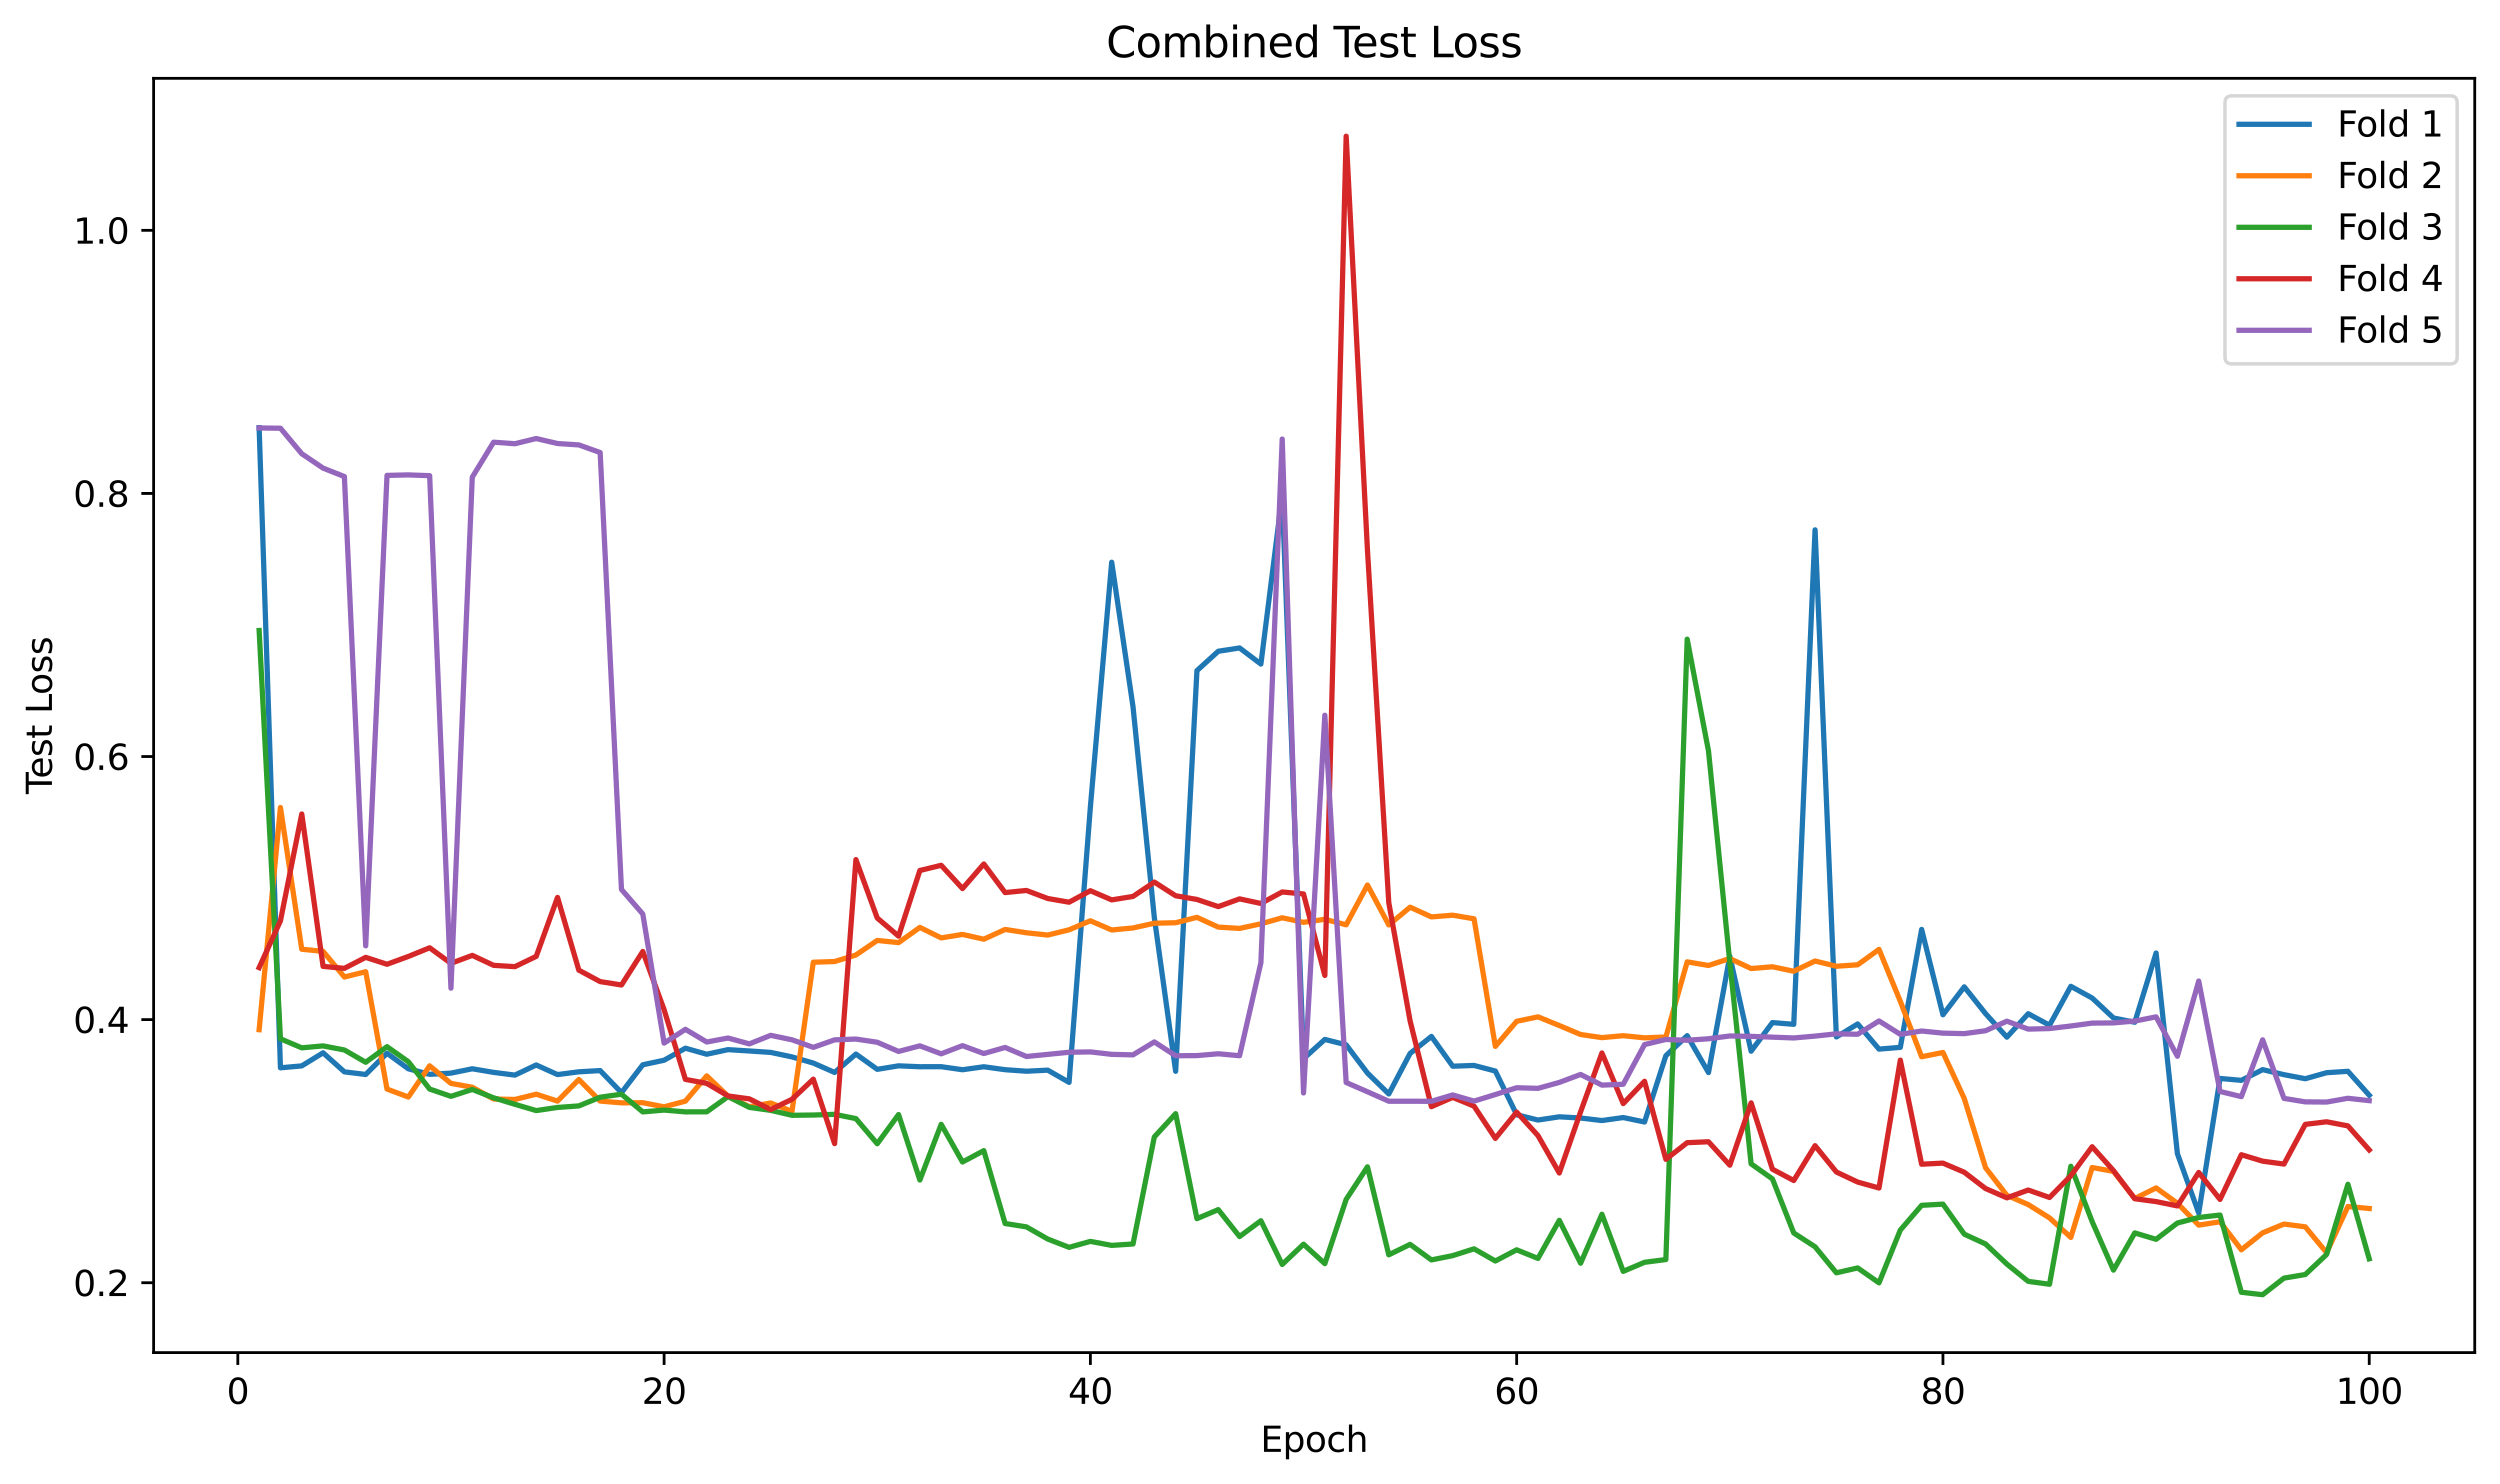 <?xml version="1.0" encoding="utf-8" standalone="no"?>
<!DOCTYPE svg PUBLIC "-//W3C//DTD SVG 1.1//EN"
  "http://www.w3.org/Graphics/SVG/1.1/DTD/svg11.dtd">
<svg xmlns:xlink="http://www.w3.org/1999/xlink" width="712.461pt" height="423.034pt" viewBox="0 0 712.461 423.034" xmlns="http://www.w3.org/2000/svg" version="1.1">
 <defs>
  <style type="text/css">*{stroke-linejoin: round; stroke-linecap: butt}</style>
 </defs>
 <g id="figure_1">
  <g id="patch_1">
   <path d="M 0 423.034 
L 712.461 423.034 
L 712.461 0 
L 0 0 
z
" style="fill: #ffffff"/>
  </g>
  <g id="axes_1">
   <g id="patch_2">
    <path d="M 43.781 385.478 
L 705.261 385.478 
L 705.261 22.318 
L 43.781 22.318 
z
" style="fill: #ffffff"/>
   </g>
   <g id="matplotlib.axis_1">
    <g id="xtick_1">
     <g id="line2d_1">
      <defs>
       <path id="m39495b282a" d="M 0 0 
L 0 3.5 
" style="stroke: #000000; stroke-width: 0.8"/>
      </defs>
      <g>
       <use xlink:href="#m39495b282a" x="67.774" y="385.478" style="stroke: #000000; stroke-width: 0.8"/>
      </g>
     </g>
     <g id="text_1">
      <!-- 0 -->
      <g transform="translate(64.593 400.077) scale(0.1 -0.1)">
       <defs>
        <path id="DejaVuSans-30" d="M 2034 4250 
Q 1547 4250 1301 3770 
Q 1056 3291 1056 2328 
Q 1056 1369 1301 889 
Q 1547 409 2034 409 
Q 2525 409 2770 889 
Q 3016 1369 3016 2328 
Q 3016 3291 2770 3770 
Q 2525 4250 2034 4250 
z
M 2034 4750 
Q 2819 4750 3233 4129 
Q 3647 3509 3647 2328 
Q 3647 1150 3233 529 
Q 2819 -91 2034 -91 
Q 1250 -91 836 529 
Q 422 1150 422 2328 
Q 422 3509 836 4129 
Q 1250 4750 2034 4750 
z
" transform="scale(0.016)"/>
       </defs>
       <use xlink:href="#DejaVuSans-30"/>
      </g>
     </g>
    </g>
    <g id="xtick_2">
     <g id="line2d_2">
      <g>
       <use xlink:href="#m39495b282a" x="189.258" y="385.478" style="stroke: #000000; stroke-width: 0.8"/>
      </g>
     </g>
     <g id="text_2">
      <!-- 20 -->
      <g transform="translate(182.896 400.077) scale(0.1 -0.1)">
       <defs>
        <path id="DejaVuSans-32" d="M 1228 531 
L 3431 531 
L 3431 0 
L 469 0 
L 469 531 
Q 828 903 1448 1529 
Q 2069 2156 2228 2338 
Q 2531 2678 2651 2914 
Q 2772 3150 2772 3378 
Q 2772 3750 2511 3984 
Q 2250 4219 1831 4219 
Q 1534 4219 1204 4116 
Q 875 4013 500 3803 
L 500 4441 
Q 881 4594 1212 4672 
Q 1544 4750 1819 4750 
Q 2544 4750 2975 4387 
Q 3406 4025 3406 3419 
Q 3406 3131 3298 2873 
Q 3191 2616 2906 2266 
Q 2828 2175 2409 1742 
Q 1991 1309 1228 531 
z
" transform="scale(0.016)"/>
       </defs>
       <use xlink:href="#DejaVuSans-32"/>
       <use xlink:href="#DejaVuSans-30" transform="translate(63.623 0)"/>
      </g>
     </g>
    </g>
    <g id="xtick_3">
     <g id="line2d_3">
      <g>
       <use xlink:href="#m39495b282a" x="310.742" y="385.478" style="stroke: #000000; stroke-width: 0.8"/>
      </g>
     </g>
     <g id="text_3">
      <!-- 40 -->
      <g transform="translate(304.38 400.077) scale(0.1 -0.1)">
       <defs>
        <path id="DejaVuSans-34" d="M 2419 4116 
L 825 1625 
L 2419 1625 
L 2419 4116 
z
M 2253 4666 
L 3047 4666 
L 3047 1625 
L 3713 1625 
L 3713 1100 
L 3047 1100 
L 3047 0 
L 2419 0 
L 2419 1100 
L 313 1100 
L 313 1709 
L 2253 4666 
z
" transform="scale(0.016)"/>
       </defs>
       <use xlink:href="#DejaVuSans-34"/>
       <use xlink:href="#DejaVuSans-30" transform="translate(63.623 0)"/>
      </g>
     </g>
    </g>
    <g id="xtick_4">
     <g id="line2d_4">
      <g>
       <use xlink:href="#m39495b282a" x="432.226" y="385.478" style="stroke: #000000; stroke-width: 0.8"/>
      </g>
     </g>
     <g id="text_4">
      <!-- 60 -->
      <g transform="translate(425.864 400.077) scale(0.1 -0.1)">
       <defs>
        <path id="DejaVuSans-36" d="M 2113 2584 
Q 1688 2584 1439 2293 
Q 1191 2003 1191 1497 
Q 1191 994 1439 701 
Q 1688 409 2113 409 
Q 2538 409 2786 701 
Q 3034 994 3034 1497 
Q 3034 2003 2786 2293 
Q 2538 2584 2113 2584 
z
M 3366 4563 
L 3366 3988 
Q 3128 4100 2886 4159 
Q 2644 4219 2406 4219 
Q 1781 4219 1451 3797 
Q 1122 3375 1075 2522 
Q 1259 2794 1537 2939 
Q 1816 3084 2150 3084 
Q 2853 3084 3261 2657 
Q 3669 2231 3669 1497 
Q 3669 778 3244 343 
Q 2819 -91 2113 -91 
Q 1303 -91 875 529 
Q 447 1150 447 2328 
Q 447 3434 972 4092 
Q 1497 4750 2381 4750 
Q 2619 4750 2861 4703 
Q 3103 4656 3366 4563 
z
" transform="scale(0.016)"/>
       </defs>
       <use xlink:href="#DejaVuSans-36"/>
       <use xlink:href="#DejaVuSans-30" transform="translate(63.623 0)"/>
      </g>
     </g>
    </g>
    <g id="xtick_5">
     <g id="line2d_5">
      <g>
       <use xlink:href="#m39495b282a" x="553.71" y="385.478" style="stroke: #000000; stroke-width: 0.8"/>
      </g>
     </g>
     <g id="text_5">
      <!-- 80 -->
      <g transform="translate(547.348 400.077) scale(0.1 -0.1)">
       <defs>
        <path id="DejaVuSans-38" d="M 2034 2216 
Q 1584 2216 1326 1975 
Q 1069 1734 1069 1313 
Q 1069 891 1326 650 
Q 1584 409 2034 409 
Q 2484 409 2743 651 
Q 3003 894 3003 1313 
Q 3003 1734 2745 1975 
Q 2488 2216 2034 2216 
z
M 1403 2484 
Q 997 2584 770 2862 
Q 544 3141 544 3541 
Q 544 4100 942 4425 
Q 1341 4750 2034 4750 
Q 2731 4750 3128 4425 
Q 3525 4100 3525 3541 
Q 3525 3141 3298 2862 
Q 3072 2584 2669 2484 
Q 3125 2378 3379 2068 
Q 3634 1759 3634 1313 
Q 3634 634 3220 271 
Q 2806 -91 2034 -91 
Q 1263 -91 848 271 
Q 434 634 434 1313 
Q 434 1759 690 2068 
Q 947 2378 1403 2484 
z
M 1172 3481 
Q 1172 3119 1398 2916 
Q 1625 2713 2034 2713 
Q 2441 2713 2670 2916 
Q 2900 3119 2900 3481 
Q 2900 3844 2670 4047 
Q 2441 4250 2034 4250 
Q 1625 4250 1398 4047 
Q 1172 3844 1172 3481 
z
" transform="scale(0.016)"/>
       </defs>
       <use xlink:href="#DejaVuSans-38"/>
       <use xlink:href="#DejaVuSans-30" transform="translate(63.623 0)"/>
      </g>
     </g>
    </g>
    <g id="xtick_6">
     <g id="line2d_6">
      <g>
       <use xlink:href="#m39495b282a" x="675.194" y="385.478" style="stroke: #000000; stroke-width: 0.8"/>
      </g>
     </g>
     <g id="text_6">
      <!-- 100 -->
      <g transform="translate(665.65 400.077) scale(0.1 -0.1)">
       <defs>
        <path id="DejaVuSans-31" d="M 794 531 
L 1825 531 
L 1825 4091 
L 703 3866 
L 703 4441 
L 1819 4666 
L 2450 4666 
L 2450 531 
L 3481 531 
L 3481 0 
L 794 0 
L 794 531 
z
" transform="scale(0.016)"/>
       </defs>
       <use xlink:href="#DejaVuSans-31"/>
       <use xlink:href="#DejaVuSans-30" transform="translate(63.623 0)"/>
       <use xlink:href="#DejaVuSans-30" transform="translate(127.246 0)"/>
      </g>
     </g>
    </g>
    <g id="text_7">
     <!-- Epoch -->
     <g transform="translate(359.21 413.755) scale(0.1 -0.1)">
      <defs>
       <path id="DejaVuSans-45" d="M 628 4666 
L 3578 4666 
L 3578 4134 
L 1259 4134 
L 1259 2753 
L 3481 2753 
L 3481 2222 
L 1259 2222 
L 1259 531 
L 3634 531 
L 3634 0 
L 628 0 
L 628 4666 
z
" transform="scale(0.016)"/>
       <path id="DejaVuSans-70" d="M 1159 525 
L 1159 -1331 
L 581 -1331 
L 581 3500 
L 1159 3500 
L 1159 2969 
Q 1341 3281 1617 3432 
Q 1894 3584 2278 3584 
Q 2916 3584 3314 3078 
Q 3713 2572 3713 1747 
Q 3713 922 3314 415 
Q 2916 -91 2278 -91 
Q 1894 -91 1617 61 
Q 1341 213 1159 525 
z
M 3116 1747 
Q 3116 2381 2855 2742 
Q 2594 3103 2138 3103 
Q 1681 3103 1420 2742 
Q 1159 2381 1159 1747 
Q 1159 1113 1420 752 
Q 1681 391 2138 391 
Q 2594 391 2855 752 
Q 3116 1113 3116 1747 
z
" transform="scale(0.016)"/>
       <path id="DejaVuSans-6f" d="M 1959 3097 
Q 1497 3097 1228 2736 
Q 959 2375 959 1747 
Q 959 1119 1226 758 
Q 1494 397 1959 397 
Q 2419 397 2687 759 
Q 2956 1122 2956 1747 
Q 2956 2369 2687 2733 
Q 2419 3097 1959 3097 
z
M 1959 3584 
Q 2709 3584 3137 3096 
Q 3566 2609 3566 1747 
Q 3566 888 3137 398 
Q 2709 -91 1959 -91 
Q 1206 -91 779 398 
Q 353 888 353 1747 
Q 353 2609 779 3096 
Q 1206 3584 1959 3584 
z
" transform="scale(0.016)"/>
       <path id="DejaVuSans-63" d="M 3122 3366 
L 3122 2828 
Q 2878 2963 2633 3030 
Q 2388 3097 2138 3097 
Q 1578 3097 1268 2742 
Q 959 2388 959 1747 
Q 959 1106 1268 751 
Q 1578 397 2138 397 
Q 2388 397 2633 464 
Q 2878 531 3122 666 
L 3122 134 
Q 2881 22 2623 -34 
Q 2366 -91 2075 -91 
Q 1284 -91 818 406 
Q 353 903 353 1747 
Q 353 2603 823 3093 
Q 1294 3584 2113 3584 
Q 2378 3584 2631 3529 
Q 2884 3475 3122 3366 
z
" transform="scale(0.016)"/>
       <path id="DejaVuSans-68" d="M 3513 2113 
L 3513 0 
L 2938 0 
L 2938 2094 
Q 2938 2591 2744 2837 
Q 2550 3084 2163 3084 
Q 1697 3084 1428 2787 
Q 1159 2491 1159 1978 
L 1159 0 
L 581 0 
L 581 4863 
L 1159 4863 
L 1159 2956 
Q 1366 3272 1645 3428 
Q 1925 3584 2291 3584 
Q 2894 3584 3203 3211 
Q 3513 2838 3513 2113 
z
" transform="scale(0.016)"/>
      </defs>
      <use xlink:href="#DejaVuSans-45"/>
      <use xlink:href="#DejaVuSans-70" transform="translate(63.184 0)"/>
      <use xlink:href="#DejaVuSans-6f" transform="translate(126.66 0)"/>
      <use xlink:href="#DejaVuSans-63" transform="translate(187.842 0)"/>
      <use xlink:href="#DejaVuSans-68" transform="translate(242.822 0)"/>
     </g>
    </g>
   </g>
   <g id="matplotlib.axis_2">
    <g id="ytick_1">
     <g id="line2d_7">
      <defs>
       <path id="m6216c3659d" d="M 0 0 
L -3.5 0 
" style="stroke: #000000; stroke-width: 0.8"/>
      </defs>
      <g>
       <use xlink:href="#m6216c3659d" x="43.781" y="365.552" style="stroke: #000000; stroke-width: 0.8"/>
      </g>
     </g>
     <g id="text_8">
      <!-- 0.2 -->
      <g transform="translate(20.878 369.352) scale(0.1 -0.1)">
       <defs>
        <path id="DejaVuSans-2e" d="M 684 794 
L 1344 794 
L 1344 0 
L 684 0 
L 684 794 
z
" transform="scale(0.016)"/>
       </defs>
       <use xlink:href="#DejaVuSans-30"/>
       <use xlink:href="#DejaVuSans-2e" transform="translate(63.623 0)"/>
       <use xlink:href="#DejaVuSans-32" transform="translate(95.41 0)"/>
      </g>
     </g>
    </g>
    <g id="ytick_2">
     <g id="line2d_8">
      <g>
       <use xlink:href="#m6216c3659d" x="43.781" y="290.575" style="stroke: #000000; stroke-width: 0.8"/>
      </g>
     </g>
     <g id="text_9">
      <!-- 0.4 -->
      <g transform="translate(20.878 294.374) scale(0.1 -0.1)">
       <use xlink:href="#DejaVuSans-30"/>
       <use xlink:href="#DejaVuSans-2e" transform="translate(63.623 0)"/>
       <use xlink:href="#DejaVuSans-34" transform="translate(95.41 0)"/>
      </g>
     </g>
    </g>
    <g id="ytick_3">
     <g id="line2d_9">
      <g>
       <use xlink:href="#m6216c3659d" x="43.781" y="215.598" style="stroke: #000000; stroke-width: 0.8"/>
      </g>
     </g>
     <g id="text_10">
      <!-- 0.6 -->
      <g transform="translate(20.878 219.397) scale(0.1 -0.1)">
       <use xlink:href="#DejaVuSans-30"/>
       <use xlink:href="#DejaVuSans-2e" transform="translate(63.623 0)"/>
       <use xlink:href="#DejaVuSans-36" transform="translate(95.41 0)"/>
      </g>
     </g>
    </g>
    <g id="ytick_4">
     <g id="line2d_10">
      <g>
       <use xlink:href="#m6216c3659d" x="43.781" y="140.621" style="stroke: #000000; stroke-width: 0.8"/>
      </g>
     </g>
     <g id="text_11">
      <!-- 0.8 -->
      <g transform="translate(20.878 144.42) scale(0.1 -0.1)">
       <use xlink:href="#DejaVuSans-30"/>
       <use xlink:href="#DejaVuSans-2e" transform="translate(63.623 0)"/>
       <use xlink:href="#DejaVuSans-38" transform="translate(95.41 0)"/>
      </g>
     </g>
    </g>
    <g id="ytick_5">
     <g id="line2d_11">
      <g>
       <use xlink:href="#m6216c3659d" x="43.781" y="65.643" style="stroke: #000000; stroke-width: 0.8"/>
      </g>
     </g>
     <g id="text_12">
      <!-- 1.0 -->
      <g transform="translate(20.878 69.443) scale(0.1 -0.1)">
       <use xlink:href="#DejaVuSans-31"/>
       <use xlink:href="#DejaVuSans-2e" transform="translate(63.623 0)"/>
       <use xlink:href="#DejaVuSans-30" transform="translate(95.41 0)"/>
      </g>
     </g>
    </g>
    <g id="text_13">
     <!-- Test Loss -->
     <g transform="translate(14.798 226.3) rotate(-90) scale(0.1 -0.1)">
      <defs>
       <path id="DejaVuSans-54" d="M -19 4666 
L 3928 4666 
L 3928 4134 
L 2272 4134 
L 2272 0 
L 1638 0 
L 1638 4134 
L -19 4134 
L -19 4666 
z
" transform="scale(0.016)"/>
       <path id="DejaVuSans-65" d="M 3597 1894 
L 3597 1613 
L 953 1613 
Q 991 1019 1311 708 
Q 1631 397 2203 397 
Q 2534 397 2845 478 
Q 3156 559 3463 722 
L 3463 178 
Q 3153 47 2828 -22 
Q 2503 -91 2169 -91 
Q 1331 -91 842 396 
Q 353 884 353 1716 
Q 353 2575 817 3079 
Q 1281 3584 2069 3584 
Q 2775 3584 3186 3129 
Q 3597 2675 3597 1894 
z
M 3022 2063 
Q 3016 2534 2758 2815 
Q 2500 3097 2075 3097 
Q 1594 3097 1305 2825 
Q 1016 2553 972 2059 
L 3022 2063 
z
" transform="scale(0.016)"/>
       <path id="DejaVuSans-73" d="M 2834 3397 
L 2834 2853 
Q 2591 2978 2328 3040 
Q 2066 3103 1784 3103 
Q 1356 3103 1142 2972 
Q 928 2841 928 2578 
Q 928 2378 1081 2264 
Q 1234 2150 1697 2047 
L 1894 2003 
Q 2506 1872 2764 1633 
Q 3022 1394 3022 966 
Q 3022 478 2636 193 
Q 2250 -91 1575 -91 
Q 1294 -91 989 -36 
Q 684 19 347 128 
L 347 722 
Q 666 556 975 473 
Q 1284 391 1588 391 
Q 1994 391 2212 530 
Q 2431 669 2431 922 
Q 2431 1156 2273 1281 
Q 2116 1406 1581 1522 
L 1381 1569 
Q 847 1681 609 1914 
Q 372 2147 372 2553 
Q 372 3047 722 3315 
Q 1072 3584 1716 3584 
Q 2034 3584 2315 3537 
Q 2597 3491 2834 3397 
z
" transform="scale(0.016)"/>
       <path id="DejaVuSans-74" d="M 1172 4494 
L 1172 3500 
L 2356 3500 
L 2356 3053 
L 1172 3053 
L 1172 1153 
Q 1172 725 1289 603 
Q 1406 481 1766 481 
L 2356 481 
L 2356 0 
L 1766 0 
Q 1100 0 847 248 
Q 594 497 594 1153 
L 594 3053 
L 172 3053 
L 172 3500 
L 594 3500 
L 594 4494 
L 1172 4494 
z
" transform="scale(0.016)"/>
       <path id="DejaVuSans-20" transform="scale(0.016)"/>
       <path id="DejaVuSans-4c" d="M 628 4666 
L 1259 4666 
L 1259 531 
L 3531 531 
L 3531 0 
L 628 0 
L 628 4666 
z
" transform="scale(0.016)"/>
      </defs>
      <use xlink:href="#DejaVuSans-54"/>
      <use xlink:href="#DejaVuSans-65" transform="translate(44.084 0)"/>
      <use xlink:href="#DejaVuSans-73" transform="translate(105.607 0)"/>
      <use xlink:href="#DejaVuSans-74" transform="translate(157.707 0)"/>
      <use xlink:href="#DejaVuSans-20" transform="translate(196.916 0)"/>
      <use xlink:href="#DejaVuSans-4c" transform="translate(228.703 0)"/>
      <use xlink:href="#DejaVuSans-6f" transform="translate(282.666 0)"/>
      <use xlink:href="#DejaVuSans-73" transform="translate(343.848 0)"/>
      <use xlink:href="#DejaVuSans-73" transform="translate(395.947 0)"/>
     </g>
    </g>
   </g>
   <g id="line2d_12">
    <path d="M 73.849 121.881 
L 79.923 304.307 
L 85.997 303.762 
L 92.071 300.034 
L 98.145 305.461 
L 104.22 306.208 
L 110.294 300.155 
L 116.368 304.592 
L 122.442 306.166 
L 128.516 305.827 
L 134.59 304.586 
L 140.665 305.61 
L 146.739 306.389 
L 152.813 303.502 
L 158.887 306.239 
L 164.961 305.45 
L 171.036 305.1 
L 177.11 311.381 
L 183.184 303.446 
L 189.258 302.152 
L 195.332 298.72 
L 201.407 300.439 
L 207.481 299.132 
L 213.555 299.512 
L 219.629 299.921 
L 225.703 301.198 
L 231.778 302.953 
L 237.852 305.631 
L 243.926 300.389 
L 250 304.743 
L 256.074 303.748 
L 262.149 304.004 
L 268.223 303.992 
L 274.297 304.858 
L 280.371 304.011 
L 286.445 304.845 
L 292.52 305.282 
L 298.594 304.977 
L 304.668 308.455 
L 310.742 229.972 
L 316.816 160.227 
L 322.891 201.4 
L 328.965 261.5 
L 335.039 305.299 
L 341.113 191.114 
L 347.187 185.595 
L 353.262 184.655 
L 359.336 189.248 
L 365.41 141.002 
L 371.484 301.704 
L 377.558 296.222 
L 383.633 297.755 
L 389.707 305.805 
L 395.781 311.757 
L 401.855 300.207 
L 407.929 295.369 
L 414.004 303.854 
L 420.078 303.637 
L 426.152 305.231 
L 432.226 317.684 
L 438.3 319.192 
L 444.375 318.274 
L 450.449 318.616 
L 456.523 319.339 
L 462.597 318.486 
L 468.671 319.752 
L 474.745 300.862 
L 480.82 295.15 
L 486.894 305.661 
L 492.968 272.518 
L 499.042 299.571 
L 505.116 291.419 
L 511.191 291.918 
L 517.265 151.004 
L 523.339 295.51 
L 529.413 291.808 
L 535.487 298.979 
L 541.562 298.481 
L 547.636 264.878 
L 553.71 289.194 
L 559.784 281.24 
L 565.858 288.872 
L 571.933 295.576 
L 578.007 288.896 
L 584.081 292.171 
L 590.155 281.086 
L 596.229 284.429 
L 602.304 290.102 
L 608.378 291.328 
L 614.452 271.599 
L 620.526 328.782 
L 626.6 345.698 
L 632.675 307.341 
L 638.749 307.881 
L 644.823 304.832 
L 650.897 306.265 
L 656.971 307.417 
L 663.046 305.703 
L 669.12 305.306 
L 675.194 312.12 
" clip-path="url(#p153ea9c7e0)" style="fill: none; stroke: #1f77b4; stroke-width: 1.5; stroke-linecap: square"/>
   </g>
   <g id="line2d_13">
    <path d="M 73.849 293.446 
L 79.923 230.126 
L 85.997 270.514 
L 92.071 271.125 
L 98.145 278.429 
L 104.22 276.929 
L 110.294 310.369 
L 116.368 312.633 
L 122.442 303.746 
L 128.516 308.754 
L 134.59 309.842 
L 140.665 313.197 
L 146.739 313.33 
L 152.813 311.832 
L 158.887 313.797 
L 164.961 307.644 
L 171.036 313.79 
L 177.11 314.29 
L 183.184 314.258 
L 189.258 315.425 
L 195.332 313.808 
L 201.407 306.611 
L 207.481 312.395 
L 213.555 315.38 
L 219.629 314.342 
L 225.703 316.721 
L 231.778 274.217 
L 237.852 274.022 
L 243.926 272.158 
L 250 268.009 
L 256.074 268.633 
L 262.149 264.295 
L 268.223 267.289 
L 274.297 266.298 
L 280.371 267.658 
L 286.445 264.877 
L 292.52 265.825 
L 298.594 266.482 
L 304.668 264.981 
L 310.742 262.407 
L 316.816 265.029 
L 322.891 264.455 
L 328.965 263.105 
L 335.039 262.965 
L 341.113 261.431 
L 347.187 264.212 
L 353.262 264.584 
L 359.336 263.275 
L 365.41 261.557 
L 371.484 262.855 
L 377.558 261.983 
L 383.633 263.553 
L 389.707 252.229 
L 395.781 263.588 
L 401.855 258.536 
L 407.929 261.299 
L 414.004 260.814 
L 420.078 261.849 
L 426.152 298.194 
L 432.226 291.053 
L 438.3 289.787 
L 444.375 292.264 
L 450.449 294.82 
L 456.523 295.708 
L 462.597 295.154 
L 468.671 295.771 
L 474.745 295.527 
L 480.82 274.113 
L 486.894 275.143 
L 492.968 273.163 
L 499.042 276.018 
L 505.116 275.519 
L 511.191 276.788 
L 517.265 273.874 
L 523.339 275.365 
L 529.413 274.954 
L 535.487 270.563 
L 541.562 285.358 
L 547.636 301.16 
L 553.71 299.941 
L 559.784 313.055 
L 565.858 332.793 
L 571.933 340.658 
L 578.007 343.278 
L 584.081 347.088 
L 590.155 352.639 
L 596.229 332.725 
L 602.304 333.822 
L 608.378 341.558 
L 614.452 338.535 
L 620.526 342.91 
L 626.6 349.139 
L 632.675 348.185 
L 638.749 356.168 
L 644.823 351.338 
L 650.897 348.837 
L 656.971 349.627 
L 663.046 356.99 
L 669.12 343.836 
L 675.194 344.406 
" clip-path="url(#p153ea9c7e0)" style="fill: none; stroke: #ff7f0e; stroke-width: 1.5; stroke-linecap: square"/>
   </g>
   <g id="line2d_14">
    <path d="M 73.849 179.68 
L 79.923 296.039 
L 85.997 298.617 
L 92.071 298.066 
L 98.145 299.229 
L 104.22 302.733 
L 110.294 298.286 
L 116.368 302.574 
L 122.442 310.365 
L 128.516 312.437 
L 134.59 310.478 
L 140.665 312.859 
L 146.739 314.71 
L 152.813 316.497 
L 158.887 315.605 
L 164.961 315.167 
L 171.036 312.689 
L 177.11 311.826 
L 183.184 316.877 
L 189.258 316.355 
L 195.332 316.866 
L 201.407 316.857 
L 207.481 312.507 
L 213.555 315.586 
L 219.629 316.436 
L 225.703 317.842 
L 231.778 317.765 
L 237.852 317.565 
L 243.926 318.786 
L 250 325.945 
L 256.074 317.633 
L 262.149 336.285 
L 268.223 320.418 
L 274.297 331.151 
L 280.371 327.913 
L 286.445 348.684 
L 292.52 349.64 
L 298.594 353.113 
L 304.668 355.469 
L 310.742 353.778 
L 316.816 354.916 
L 322.891 354.519 
L 328.965 324.008 
L 335.039 317.384 
L 341.113 347.292 
L 347.187 344.726 
L 353.262 352.397 
L 359.336 347.889 
L 365.41 360.348 
L 371.484 354.581 
L 377.558 360.114 
L 383.633 341.818 
L 389.707 332.524 
L 395.781 357.603 
L 401.855 354.628 
L 407.929 359.056 
L 414.004 357.835 
L 420.078 355.894 
L 426.152 359.364 
L 432.226 356.179 
L 438.3 358.63 
L 444.375 347.783 
L 450.449 359.993 
L 456.523 346.048 
L 462.597 362.317 
L 468.671 359.735 
L 474.745 358.953 
L 480.82 182.159 
L 486.894 214.001 
L 492.968 274.288 
L 499.042 331.679 
L 505.116 335.976 
L 511.191 351.384 
L 517.265 355.316 
L 523.339 362.728 
L 529.413 361.347 
L 535.487 365.585 
L 541.562 350.545 
L 547.636 343.497 
L 553.71 343.159 
L 559.784 351.713 
L 565.858 354.515 
L 571.933 360.253 
L 578.007 365.167 
L 584.081 365.99 
L 590.155 332.371 
L 596.229 348.137 
L 602.304 361.959 
L 608.378 351.361 
L 614.452 353.186 
L 620.526 348.537 
L 626.6 346.957 
L 632.675 346.268 
L 638.749 368.285 
L 644.823 368.971 
L 650.897 364.245 
L 656.971 363.219 
L 663.046 357.501 
L 669.12 337.502 
L 675.194 358.74 
" clip-path="url(#p153ea9c7e0)" style="fill: none; stroke: #2ca02c; stroke-width: 1.5; stroke-linecap: square"/>
   </g>
   <g id="line2d_15">
    <path d="M 73.849 275.759 
L 79.923 262.412 
L 85.997 231.976 
L 92.071 275.4 
L 98.145 275.962 
L 104.22 272.832 
L 110.294 274.802 
L 116.368 272.574 
L 122.442 270.104 
L 128.516 274.544 
L 134.59 272.267 
L 140.665 275.105 
L 146.739 275.483 
L 152.813 272.547 
L 158.887 255.758 
L 164.961 276.483 
L 171.036 279.739 
L 177.11 280.709 
L 183.184 271.157 
L 189.258 287.754 
L 195.332 307.611 
L 201.407 308.743 
L 207.481 312.335 
L 213.555 313.158 
L 219.629 316.195 
L 225.703 313.289 
L 231.778 307.55 
L 237.852 325.905 
L 243.926 244.975 
L 250 261.623 
L 256.074 266.774 
L 262.149 248.078 
L 268.223 246.594 
L 274.297 253.225 
L 280.371 246.224 
L 286.445 254.371 
L 292.52 253.765 
L 298.594 256.06 
L 304.668 257.114 
L 310.742 253.842 
L 316.816 256.456 
L 322.891 255.467 
L 328.965 251.384 
L 335.039 255.278 
L 341.113 256.334 
L 347.187 258.369 
L 353.262 256.166 
L 359.336 257.473 
L 365.41 254.197 
L 371.484 254.765 
L 377.558 277.983 
L 383.633 38.825 
L 389.707 156.825 
L 395.781 257.245 
L 401.855 290.938 
L 407.929 315.379 
L 414.004 312.734 
L 420.078 315.235 
L 426.152 324.415 
L 432.226 316.945 
L 438.3 323.625 
L 444.375 334.285 
L 450.449 316.845 
L 456.523 300.088 
L 462.597 314.505 
L 468.671 308.15 
L 474.745 330.388 
L 480.82 325.647 
L 486.894 325.384 
L 492.968 332.052 
L 499.042 314.306 
L 505.116 333.206 
L 511.191 336.427 
L 517.265 326.498 
L 523.339 334.004 
L 529.413 336.873 
L 535.487 338.563 
L 541.562 302.126 
L 547.636 331.782 
L 553.71 331.472 
L 559.784 334.069 
L 565.858 338.72 
L 571.933 341.366 
L 578.007 339.141 
L 584.081 341.265 
L 590.155 335.069 
L 596.229 326.802 
L 602.304 333.597 
L 608.378 341.62 
L 614.452 342.433 
L 620.526 343.671 
L 626.6 334.134 
L 632.675 341.811 
L 638.749 329.078 
L 644.823 330.917 
L 650.897 331.737 
L 656.971 320.421 
L 663.046 319.693 
L 669.12 320.861 
L 675.194 327.714 
" clip-path="url(#p153ea9c7e0)" style="fill: none; stroke: #d62728; stroke-width: 1.5; stroke-linecap: square"/>
   </g>
   <g id="line2d_16">
    <path d="M 73.849 121.97 
L 79.923 122.037 
L 85.997 129.309 
L 92.071 133.409 
L 98.145 135.811 
L 104.22 269.547 
L 110.294 135.48 
L 116.368 135.34 
L 122.442 135.559 
L 128.516 281.605 
L 134.59 135.989 
L 140.665 126.02 
L 146.739 126.456 
L 152.813 124.974 
L 158.887 126.398 
L 164.961 126.791 
L 171.036 128.967 
L 177.11 253.48 
L 183.184 260.472 
L 189.258 297.265 
L 195.332 293.341 
L 201.407 296.954 
L 207.481 295.821 
L 213.555 297.49 
L 219.629 295.057 
L 225.703 296.322 
L 231.778 298.481 
L 237.852 296.345 
L 243.926 296.116 
L 250 297.023 
L 256.074 299.646 
L 262.149 298.049 
L 268.223 300.322 
L 274.297 297.991 
L 280.371 300.238 
L 286.445 298.508 
L 292.52 301.085 
L 298.594 300.481 
L 304.668 299.877 
L 310.742 299.778 
L 316.816 300.476 
L 322.891 300.619 
L 328.965 296.932 
L 335.039 300.866 
L 341.113 300.829 
L 347.187 300.31 
L 353.262 300.861 
L 359.336 274.347 
L 365.41 125.136 
L 371.484 311.473 
L 377.558 203.837 
L 383.633 308.493 
L 389.707 311.135 
L 395.781 313.83 
L 401.855 313.838 
L 407.929 313.85 
L 414.004 312.042 
L 420.078 313.799 
L 426.152 311.923 
L 432.226 309.989 
L 438.3 310.164 
L 444.375 308.475 
L 450.449 306.205 
L 456.523 309.244 
L 462.597 308.995 
L 468.671 297.679 
L 474.745 296.234 
L 480.82 296.453 
L 486.894 296.036 
L 492.968 295.235 
L 499.042 295.348 
L 505.116 295.574 
L 511.191 295.802 
L 517.265 295.273 
L 523.339 294.626 
L 529.413 294.747 
L 535.487 290.954 
L 541.562 294.768 
L 547.636 293.821 
L 553.71 294.43 
L 559.784 294.568 
L 565.858 293.741 
L 571.933 291.018 
L 578.007 293.28 
L 584.081 293.124 
L 590.155 292.393 
L 596.229 291.569 
L 602.304 291.512 
L 608.378 290.986 
L 614.452 289.792 
L 620.526 301.01 
L 626.6 279.585 
L 632.675 311.052 
L 638.749 312.523 
L 644.823 296.34 
L 650.897 313.022 
L 656.971 314.017 
L 663.046 314.068 
L 669.12 312.993 
L 675.194 313.666 
" clip-path="url(#p153ea9c7e0)" style="fill: none; stroke: #9467bd; stroke-width: 1.5; stroke-linecap: square"/>
   </g>
   <g id="patch_3">
    <path d="M 43.781 385.478 
L 43.781 22.318 
" style="fill: none; stroke: #000000; stroke-width: 0.8; stroke-linejoin: miter; stroke-linecap: square"/>
   </g>
   <g id="patch_4">
    <path d="M 705.261 385.478 
L 705.261 22.318 
" style="fill: none; stroke: #000000; stroke-width: 0.8; stroke-linejoin: miter; stroke-linecap: square"/>
   </g>
   <g id="patch_5">
    <path d="M 43.781 385.478 
L 705.261 385.478 
" style="fill: none; stroke: #000000; stroke-width: 0.8; stroke-linejoin: miter; stroke-linecap: square"/>
   </g>
   <g id="patch_6">
    <path d="M 43.781 22.318 
L 705.261 22.318 
" style="fill: none; stroke: #000000; stroke-width: 0.8; stroke-linejoin: miter; stroke-linecap: square"/>
   </g>
   <g id="text_14">
    <!-- Combined Test Loss -->
    <g transform="translate(315.248 16.318) scale(0.12 -0.12)">
     <defs>
      <path id="DejaVuSans-43" d="M 4122 4306 
L 4122 3641 
Q 3803 3938 3442 4084 
Q 3081 4231 2675 4231 
Q 1875 4231 1450 3742 
Q 1025 3253 1025 2328 
Q 1025 1406 1450 917 
Q 1875 428 2675 428 
Q 3081 428 3442 575 
Q 3803 722 4122 1019 
L 4122 359 
Q 3791 134 3420 21 
Q 3050 -91 2638 -91 
Q 1578 -91 968 557 
Q 359 1206 359 2328 
Q 359 3453 968 4101 
Q 1578 4750 2638 4750 
Q 3056 4750 3426 4639 
Q 3797 4528 4122 4306 
z
" transform="scale(0.016)"/>
      <path id="DejaVuSans-6d" d="M 3328 2828 
Q 3544 3216 3844 3400 
Q 4144 3584 4550 3584 
Q 5097 3584 5394 3201 
Q 5691 2819 5691 2113 
L 5691 0 
L 5113 0 
L 5113 2094 
Q 5113 2597 4934 2840 
Q 4756 3084 4391 3084 
Q 3944 3084 3684 2787 
Q 3425 2491 3425 1978 
L 3425 0 
L 2847 0 
L 2847 2094 
Q 2847 2600 2669 2842 
Q 2491 3084 2119 3084 
Q 1678 3084 1418 2786 
Q 1159 2488 1159 1978 
L 1159 0 
L 581 0 
L 581 3500 
L 1159 3500 
L 1159 2956 
Q 1356 3278 1631 3431 
Q 1906 3584 2284 3584 
Q 2666 3584 2933 3390 
Q 3200 3197 3328 2828 
z
" transform="scale(0.016)"/>
      <path id="DejaVuSans-62" d="M 3116 1747 
Q 3116 2381 2855 2742 
Q 2594 3103 2138 3103 
Q 1681 3103 1420 2742 
Q 1159 2381 1159 1747 
Q 1159 1113 1420 752 
Q 1681 391 2138 391 
Q 2594 391 2855 752 
Q 3116 1113 3116 1747 
z
M 1159 2969 
Q 1341 3281 1617 3432 
Q 1894 3584 2278 3584 
Q 2916 3584 3314 3078 
Q 3713 2572 3713 1747 
Q 3713 922 3314 415 
Q 2916 -91 2278 -91 
Q 1894 -91 1617 61 
Q 1341 213 1159 525 
L 1159 0 
L 581 0 
L 581 4863 
L 1159 4863 
L 1159 2969 
z
" transform="scale(0.016)"/>
      <path id="DejaVuSans-69" d="M 603 3500 
L 1178 3500 
L 1178 0 
L 603 0 
L 603 3500 
z
M 603 4863 
L 1178 4863 
L 1178 4134 
L 603 4134 
L 603 4863 
z
" transform="scale(0.016)"/>
      <path id="DejaVuSans-6e" d="M 3513 2113 
L 3513 0 
L 2938 0 
L 2938 2094 
Q 2938 2591 2744 2837 
Q 2550 3084 2163 3084 
Q 1697 3084 1428 2787 
Q 1159 2491 1159 1978 
L 1159 0 
L 581 0 
L 581 3500 
L 1159 3500 
L 1159 2956 
Q 1366 3272 1645 3428 
Q 1925 3584 2291 3584 
Q 2894 3584 3203 3211 
Q 3513 2838 3513 2113 
z
" transform="scale(0.016)"/>
      <path id="DejaVuSans-64" d="M 2906 2969 
L 2906 4863 
L 3481 4863 
L 3481 0 
L 2906 0 
L 2906 525 
Q 2725 213 2448 61 
Q 2172 -91 1784 -91 
Q 1150 -91 751 415 
Q 353 922 353 1747 
Q 353 2572 751 3078 
Q 1150 3584 1784 3584 
Q 2172 3584 2448 3432 
Q 2725 3281 2906 2969 
z
M 947 1747 
Q 947 1113 1208 752 
Q 1469 391 1925 391 
Q 2381 391 2643 752 
Q 2906 1113 2906 1747 
Q 2906 2381 2643 2742 
Q 2381 3103 1925 3103 
Q 1469 3103 1208 2742 
Q 947 2381 947 1747 
z
" transform="scale(0.016)"/>
     </defs>
     <use xlink:href="#DejaVuSans-43"/>
     <use xlink:href="#DejaVuSans-6f" transform="translate(69.824 0)"/>
     <use xlink:href="#DejaVuSans-6d" transform="translate(131.006 0)"/>
     <use xlink:href="#DejaVuSans-62" transform="translate(228.418 0)"/>
     <use xlink:href="#DejaVuSans-69" transform="translate(291.895 0)"/>
     <use xlink:href="#DejaVuSans-6e" transform="translate(319.678 0)"/>
     <use xlink:href="#DejaVuSans-65" transform="translate(383.057 0)"/>
     <use xlink:href="#DejaVuSans-64" transform="translate(444.58 0)"/>
     <use xlink:href="#DejaVuSans-20" transform="translate(508.057 0)"/>
     <use xlink:href="#DejaVuSans-54" transform="translate(539.844 0)"/>
     <use xlink:href="#DejaVuSans-65" transform="translate(583.928 0)"/>
     <use xlink:href="#DejaVuSans-73" transform="translate(645.451 0)"/>
     <use xlink:href="#DejaVuSans-74" transform="translate(697.551 0)"/>
     <use xlink:href="#DejaVuSans-20" transform="translate(736.76 0)"/>
     <use xlink:href="#DejaVuSans-4c" transform="translate(768.547 0)"/>
     <use xlink:href="#DejaVuSans-6f" transform="translate(822.51 0)"/>
     <use xlink:href="#DejaVuSans-73" transform="translate(883.691 0)"/>
     <use xlink:href="#DejaVuSans-73" transform="translate(935.791 0)"/>
    </g>
   </g>
   <g id="legend_1">
    <g id="patch_7">
     <path d="M 636.086 103.709 
L 698.261 103.709 
Q 700.261 103.709 700.261 101.709 
L 700.261 29.318 
Q 700.261 27.318 698.261 27.318 
L 636.086 27.318 
Q 634.086 27.318 634.086 29.318 
L 634.086 101.709 
Q 634.086 103.709 636.086 103.709 
z
" style="fill: #ffffff; opacity: 0.8; stroke: #cccccc; stroke-linejoin: miter"/>
    </g>
    <g id="line2d_17">
     <path d="M 638.086 35.417 
L 648.086 35.417 
L 658.086 35.417 
" style="fill: none; stroke: #1f77b4; stroke-width: 1.5; stroke-linecap: square"/>
    </g>
    <g id="text_15">
     <!-- Fold 1 -->
     <g transform="translate(666.086 38.917) scale(0.1 -0.1)">
      <defs>
       <path id="DejaVuSans-46" d="M 628 4666 
L 3309 4666 
L 3309 4134 
L 1259 4134 
L 1259 2759 
L 3109 2759 
L 3109 2228 
L 1259 2228 
L 1259 0 
L 628 0 
L 628 4666 
z
" transform="scale(0.016)"/>
       <path id="DejaVuSans-6c" d="M 603 4863 
L 1178 4863 
L 1178 0 
L 603 0 
L 603 4863 
z
" transform="scale(0.016)"/>
      </defs>
      <use xlink:href="#DejaVuSans-46"/>
      <use xlink:href="#DejaVuSans-6f" transform="translate(53.895 0)"/>
      <use xlink:href="#DejaVuSans-6c" transform="translate(115.076 0)"/>
      <use xlink:href="#DejaVuSans-64" transform="translate(142.859 0)"/>
      <use xlink:href="#DejaVuSans-20" transform="translate(206.336 0)"/>
      <use xlink:href="#DejaVuSans-31" transform="translate(238.123 0)"/>
     </g>
    </g>
    <g id="line2d_18">
     <path d="M 638.086 50.095 
L 648.086 50.095 
L 658.086 50.095 
" style="fill: none; stroke: #ff7f0e; stroke-width: 1.5; stroke-linecap: square"/>
    </g>
    <g id="text_16">
     <!-- Fold 2 -->
     <g transform="translate(666.086 53.595) scale(0.1 -0.1)">
      <use xlink:href="#DejaVuSans-46"/>
      <use xlink:href="#DejaVuSans-6f" transform="translate(53.895 0)"/>
      <use xlink:href="#DejaVuSans-6c" transform="translate(115.076 0)"/>
      <use xlink:href="#DejaVuSans-64" transform="translate(142.859 0)"/>
      <use xlink:href="#DejaVuSans-20" transform="translate(206.336 0)"/>
      <use xlink:href="#DejaVuSans-32" transform="translate(238.123 0)"/>
     </g>
    </g>
    <g id="line2d_19">
     <path d="M 638.086 64.773 
L 648.086 64.773 
L 658.086 64.773 
" style="fill: none; stroke: #2ca02c; stroke-width: 1.5; stroke-linecap: square"/>
    </g>
    <g id="text_17">
     <!-- Fold 3 -->
     <g transform="translate(666.086 68.273) scale(0.1 -0.1)">
      <defs>
       <path id="DejaVuSans-33" d="M 2597 2516 
Q 3050 2419 3304 2112 
Q 3559 1806 3559 1356 
Q 3559 666 3084 287 
Q 2609 -91 1734 -91 
Q 1441 -91 1130 -33 
Q 819 25 488 141 
L 488 750 
Q 750 597 1062 519 
Q 1375 441 1716 441 
Q 2309 441 2620 675 
Q 2931 909 2931 1356 
Q 2931 1769 2642 2001 
Q 2353 2234 1838 2234 
L 1294 2234 
L 1294 2753 
L 1863 2753 
Q 2328 2753 2575 2939 
Q 2822 3125 2822 3475 
Q 2822 3834 2567 4026 
Q 2313 4219 1838 4219 
Q 1578 4219 1281 4162 
Q 984 4106 628 3988 
L 628 4550 
Q 988 4650 1302 4700 
Q 1616 4750 1894 4750 
Q 2613 4750 3031 4423 
Q 3450 4097 3450 3541 
Q 3450 3153 3228 2886 
Q 3006 2619 2597 2516 
z
" transform="scale(0.016)"/>
      </defs>
      <use xlink:href="#DejaVuSans-46"/>
      <use xlink:href="#DejaVuSans-6f" transform="translate(53.895 0)"/>
      <use xlink:href="#DejaVuSans-6c" transform="translate(115.076 0)"/>
      <use xlink:href="#DejaVuSans-64" transform="translate(142.859 0)"/>
      <use xlink:href="#DejaVuSans-20" transform="translate(206.336 0)"/>
      <use xlink:href="#DejaVuSans-33" transform="translate(238.123 0)"/>
     </g>
    </g>
    <g id="line2d_20">
     <path d="M 638.086 79.451 
L 648.086 79.451 
L 658.086 79.451 
" style="fill: none; stroke: #d62728; stroke-width: 1.5; stroke-linecap: square"/>
    </g>
    <g id="text_18">
     <!-- Fold 4 -->
     <g transform="translate(666.086 82.951) scale(0.1 -0.1)">
      <use xlink:href="#DejaVuSans-46"/>
      <use xlink:href="#DejaVuSans-6f" transform="translate(53.895 0)"/>
      <use xlink:href="#DejaVuSans-6c" transform="translate(115.076 0)"/>
      <use xlink:href="#DejaVuSans-64" transform="translate(142.859 0)"/>
      <use xlink:href="#DejaVuSans-20" transform="translate(206.336 0)"/>
      <use xlink:href="#DejaVuSans-34" transform="translate(238.123 0)"/>
     </g>
    </g>
    <g id="line2d_21">
     <path d="M 638.086 94.129 
L 648.086 94.129 
L 658.086 94.129 
" style="fill: none; stroke: #9467bd; stroke-width: 1.5; stroke-linecap: square"/>
    </g>
    <g id="text_19">
     <!-- Fold 5 -->
     <g transform="translate(666.086 97.629) scale(0.1 -0.1)">
      <defs>
       <path id="DejaVuSans-35" d="M 691 4666 
L 3169 4666 
L 3169 4134 
L 1269 4134 
L 1269 2991 
Q 1406 3038 1543 3061 
Q 1681 3084 1819 3084 
Q 2600 3084 3056 2656 
Q 3513 2228 3513 1497 
Q 3513 744 3044 326 
Q 2575 -91 1722 -91 
Q 1428 -91 1123 -41 
Q 819 9 494 109 
L 494 744 
Q 775 591 1075 516 
Q 1375 441 1709 441 
Q 2250 441 2565 725 
Q 2881 1009 2881 1497 
Q 2881 1984 2565 2268 
Q 2250 2553 1709 2553 
Q 1456 2553 1204 2497 
Q 953 2441 691 2322 
L 691 4666 
z
" transform="scale(0.016)"/>
      </defs>
      <use xlink:href="#DejaVuSans-46"/>
      <use xlink:href="#DejaVuSans-6f" transform="translate(53.895 0)"/>
      <use xlink:href="#DejaVuSans-6c" transform="translate(115.076 0)"/>
      <use xlink:href="#DejaVuSans-64" transform="translate(142.859 0)"/>
      <use xlink:href="#DejaVuSans-20" transform="translate(206.336 0)"/>
      <use xlink:href="#DejaVuSans-35" transform="translate(238.123 0)"/>
     </g>
    </g>
   </g>
  </g>
 </g>
 <defs>
  <clipPath id="p153ea9c7e0">
   <rect x="43.781" y="22.318" width="661.48" height="363.16"/>
  </clipPath>
 </defs>
</svg>
